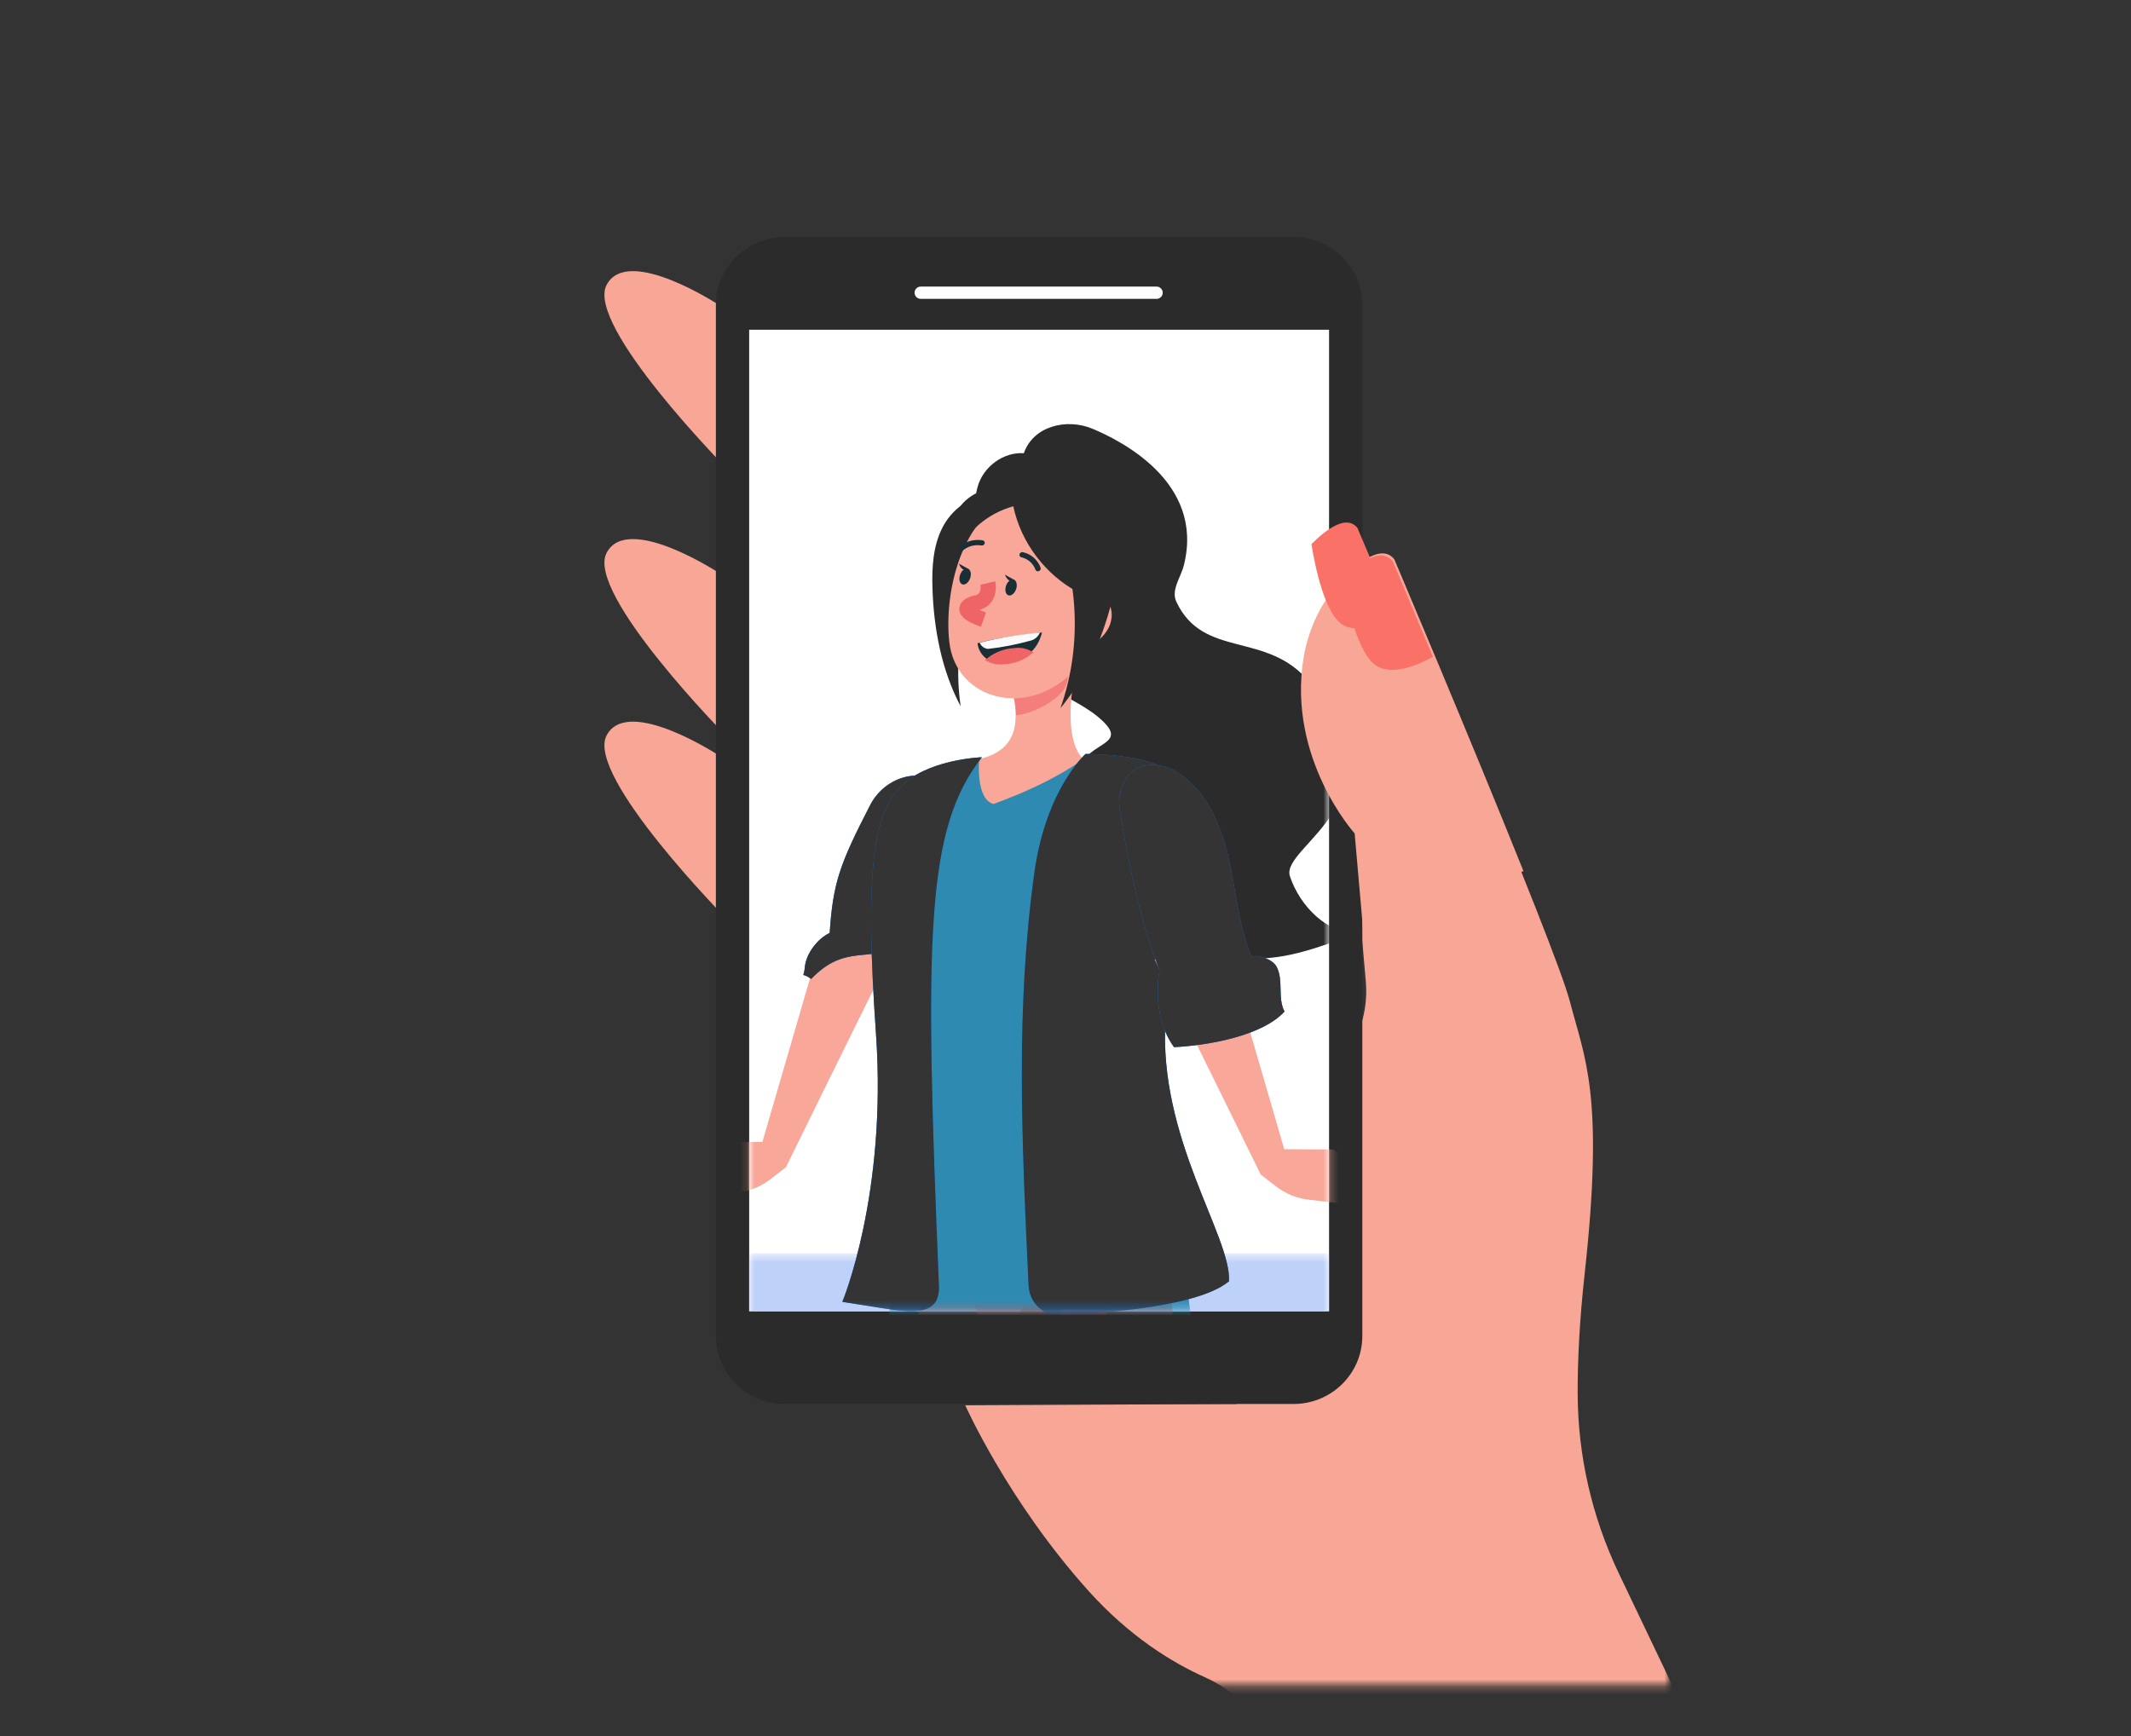 <svg width="281" height="229" viewBox="0 0 281 229" fill="none" xmlns="http://www.w3.org/2000/svg">
<rect x="0" y="0" width="281" height="229" fill="#333333" stroke="none"/>
<mask id="mask0_1_124" style="mask-type:luminance" maskUnits="userSpaceOnUse" x="60" y="24" width="160" height="199">
<path d="M220 24.773H60V222.26H220V24.773Z" fill="white"/>
</mask>
<g mask="url(#mask0_1_124)">
<path d="M230.935 244.099H173.197L168.406 231.322C166.71 226.795 163.239 223.157 158.797 221.167C154.615 219.291 148.989 215.887 143.532 209.819C132.916 198.011 127.281 185.342 127.281 185.342L163.062 185.169C163.062 185.169 159.841 165.337 177.624 138.992C179.529 136.171 180.392 132.79 180.097 129.409L178.412 110.198C178.412 110.198 166.328 96.815 173.743 80.21C173.743 80.21 180.834 70.482 183.647 74.044C183.647 74.044 205.065 124.581 207.014 132.096C208.963 139.611 211.565 144.333 208.963 167.951C208.274 174.203 208.027 179.416 208.035 183.706C208.052 191.937 209.906 200.06 213.458 207.5L230.935 244.099Z" fill="#F8A796"/>
</g>
<mask id="mask1_1_124" style="mask-type:luminance" maskUnits="userSpaceOnUse" x="60" y="24" width="160" height="199">
<path d="M220 24.773H60V222.26H220V24.773Z" fill="white"/>
</mask>
<g mask="url(#mask1_1_124)">
<path d="M95.007 40.35C95.007 40.35 82.776 32.238 79.986 37.582C77.193 42.925 95.873 61.836 95.873 61.836L95.007 40.35Z" fill="#F8A796"/>
<path d="M95.007 75.689C95.007 75.689 82.776 67.577 79.986 72.921C77.193 78.264 95.873 97.174 95.873 97.174L95.007 75.689Z" fill="#F8A796"/>
<path d="M95.007 99.768C95.007 99.768 82.776 91.656 79.986 97C77.193 102.343 95.873 121.253 95.873 121.253L95.007 99.768Z" fill="#F8A796"/>
</g>
<mask id="mask2_1_124" style="mask-type:luminance" maskUnits="userSpaceOnUse" x="60" y="24" width="160" height="199">
<path d="M220 24.773H60V222.26H220V24.773Z" fill="white"/>
</mask>
<g mask="url(#mask2_1_124)">
<path d="M103.45 31.26H170.587C175.585 31.26 179.639 35.276 179.639 40.23V150.94V176.197C179.639 181.195 175.538 185.167 170.587 185.167H103.45C98.457 185.167 94.398 181.156 94.398 176.197V65.49V40.233C94.398 35.232 98.5 31.26 103.45 31.26Z" fill="#2B2B2B"/>
</g>
<mask id="mask3_1_124" style="mask-type:luminance" maskUnits="userSpaceOnUse" x="60" y="24" width="160" height="199">
<path d="M220 24.773H60V222.26H220V24.773Z" fill="white"/>
</mask>
<g mask="url(#mask3_1_124)">
<path d="M98.787 172.944H175.254L175.254 43.489H98.787L98.787 172.944Z" fill="white"/>
</g>
<mask id="mask4_1_124" style="mask-type:luminance" maskUnits="userSpaceOnUse" x="60" y="24" width="160" height="199">
<path d="M220 24.773H60V222.26H220V24.773Z" fill="white"/>
</mask>
<g mask="url(#mask4_1_124)">
<path d="M121.418 39.418H152.501C152.954 39.418 153.32 39.056 153.32 38.607C153.32 38.158 152.954 37.796 152.501 37.796H121.418C120.965 37.796 120.6 38.158 120.6 38.607C120.6 39.056 120.965 39.418 121.418 39.418Z" fill="white"/>
</g>
<mask id="mask5_1_124" style="mask-type:luminance" maskUnits="userSpaceOnUse" x="60" y="24" width="160" height="199">
<path d="M220 24.773H60V222.26H220V24.773Z" fill="white"/>
</mask>
<g mask="url(#mask5_1_124)">
<mask id="mask6_1_124" style="mask-type:luminance" maskUnits="userSpaceOnUse" x="98" y="165" width="78" height="122">
<path d="M98.791 286.585H175.168L175.168 165.528H98.791L98.791 286.585Z" fill="white"/>
</mask>
<g mask="url(#mask6_1_124)">
<path d="M98.787 172.942H175.254V165.285H98.787V172.942Z" fill="#BED1F9"/>
</g>
<mask id="mask7_1_124" style="mask-type:luminance" maskUnits="userSpaceOnUse" x="98" y="51" width="78" height="122">
<path d="M175.252 51.641H98.875V172.698H175.252V51.641Z" fill="white"/>
</mask>
<g mask="url(#mask7_1_124)">
<path d="M107.82 125.554L100.532 150.608L94.118 150.644L90.579 152.707C89.606 153.275 89.362 154.557 90.059 155.441C90.551 156.063 91.156 156.748 91.809 157.303C92.203 157.638 92.723 157.794 93.24 157.732L97.308 157.267C98.878 157.088 100.366 156.481 101.612 155.516L103.632 153.947C103.632 153.947 112.459 135.937 117.606 125.621C116.594 123.945 114.444 123.067 112.475 122.987C110.506 122.906 108.121 123.622 107.82 125.554Z" fill="#F8A799"/>
</g>
<mask id="mask8_1_124" style="mask-type:luminance" maskUnits="userSpaceOnUse" x="98" y="51" width="78" height="122">
<path d="M175.252 51.641H98.875V172.698H175.252V51.641Z" fill="white"/>
</mask>
<g mask="url(#mask8_1_124)">
<path d="M135.007 59.775C136.245 56.182 140.659 55.125 144.051 56.544C147.443 57.963 158.931 63.454 156.099 74.579C155.688 76.187 154.388 77.824 155.12 79.373C158.706 86.969 167.05 83.17 172.636 89.927C185.702 105.721 168.723 111.544 170.096 115.588C171.469 119.63 175.005 123.017 178.864 123.173C173.643 124.974 169.041 126.93 163.477 126.306C157.916 125.682 152.321 123.298 148.158 118.983C143.995 114.668 141.435 108.316 142.076 102.289C142.546 97.874 148.709 98.498 145.651 95.343C143.626 93.252 140.892 92.277 138.574 90.607C133.215 86.749 130.608 79.638 129.199 72.873C128.602 70.01 128.161 66.994 128.898 64.254C129.637 61.511 132.363 59.588 135.007 59.775Z" fill="#2B2B2B"/>
</g>
<mask id="mask9_1_124" style="mask-type:luminance" maskUnits="userSpaceOnUse" x="98" y="51" width="78" height="122">
<path d="M175.252 51.641H98.875V172.698H175.252V51.641Z" fill="white"/>
</mask>
<g mask="url(#mask9_1_124)">
<path d="M120.662 124.357C114.549 127.178 111.632 124.293 106.96 129.11C105.517 128.07 105.97 129.286 106.133 127.524C106.296 125.765 107.795 123.803 109.404 123.042C109.849 116.393 110.729 113.98 114.738 106.189C115.95 103.83 118.383 102.241 121.056 102.286C122.58 102.311 124.13 102.693 125.295 103.683C126.293 104.53 126.319 105.639 126.111 106.924L120.279 119.022C120.437 118.994 121.632 118.897 121.832 119.028L120.662 124.357Z" fill="#007CFF"/>
</g>
<mask id="mask10_1_124" style="mask-type:luminance" maskUnits="userSpaceOnUse" x="98" y="51" width="78" height="122">
<path d="M175.252 51.641H98.875V172.698H175.252V51.641Z" fill="white"/>
</mask>
<g mask="url(#mask10_1_124)">
<path d="M120.662 124.357C114.549 127.178 111.632 124.293 106.96 129.11C105.517 128.07 105.97 129.286 106.133 127.524C106.296 125.765 107.795 123.803 109.404 123.042C109.849 116.393 110.729 113.98 114.738 106.189C115.95 103.83 118.383 102.241 121.056 102.286C122.58 102.311 124.13 102.693 125.295 103.683C126.293 104.53 126.319 105.639 126.111 106.924L120.279 119.022C120.437 118.994 121.632 118.897 121.832 119.028L120.662 124.357Z" fill="#343434"/>
</g>
<mask id="mask11_1_124" style="mask-type:luminance" maskUnits="userSpaceOnUse" x="98" y="51" width="78" height="122">
<path d="M175.252 51.641H98.875V172.698H175.252V51.641Z" fill="white"/>
</mask>
<g mask="url(#mask11_1_124)">
<path d="M132.678 175.486C133.935 180.598 135.553 186.265 137.617 192.436C138.216 180.01 141.612 163.372 141.721 162.806L132.678 175.486Z" fill="black"/>
</g>
<mask id="mask12_1_124" style="mask-type:luminance" maskUnits="userSpaceOnUse" x="98" y="51" width="78" height="122">
<path d="M175.252 51.641H98.875V172.698H175.252V51.641Z" fill="white"/>
</mask>
<g mask="url(#mask12_1_124)">
<path d="M126.23 163.424L143.676 228.397L167.448 275.951L173.699 273.799C173.699 273.799 170.135 254.524 163.001 236.818C161.356 232.732 158.211 228.553 157.167 225.208C156.25 222.276 157.699 189.487 153.477 181.863C153.477 181.863 157.62 169.648 150.101 159.14L126.23 163.424Z" fill="#C95B51"/>
</g>
<mask id="mask13_1_124" style="mask-type:luminance" maskUnits="userSpaceOnUse" x="98" y="51" width="78" height="122">
<path d="M175.252 51.641H98.875V172.698H175.252V51.641Z" fill="white"/>
</mask>
<g mask="url(#mask13_1_124)">
<path d="M123.539 160.026L111.764 224.431L106.414 277.234L112.861 278.7C112.861 278.7 120.175 260.492 123.621 241.736C124.417 237.409 123.992 232.211 124.901 228.827C125.697 225.861 127.134 224.119 129.666 217.496C132.729 209.484 136.226 198.669 136.735 189.989C136.735 189.989 146.794 181.822 146.054 168.957L123.539 160.026Z" fill="#C95B51"/>
</g>
<mask id="mask14_1_124" style="mask-type:luminance" maskUnits="userSpaceOnUse" x="98" y="51" width="78" height="122">
<path d="M175.252 51.641H98.875V172.698H175.252V51.641Z" fill="white"/>
</mask>
<g mask="url(#mask14_1_124)">
<path d="M156.743 207.414C132.872 212.247 113.744 206.145 113.744 206.145L120.166 146.036C120.166 146 120.177 145.964 120.205 145.93C119.857 145.88 119.603 145.548 119.643 145.183C119.702 144.578 119.755 143.987 119.814 143.383C119.814 143.366 119.823 143.352 119.823 143.344C119.859 142.99 120.175 142.739 120.512 142.786H120.521C119.162 134.415 118.096 128.812 117.888 123.477C117.603 119.187 117.415 116.233 117.938 110.95C118.869 105.348 121.84 101.286 126.878 100.595C128.281 100.405 129.772 100.232 131.153 100.099C135.48 99.8 139.814 99.8 144.135 100.099C145.364 100.163 146.571 100.258 147.705 100.375C151.941 100.79 154.596 104.776 153.404 108.907C148.484 126.039 147.412 135.101 147.84 142.817C147.93 142.808 148.028 142.794 148.118 142.786C148.38 142.761 148.627 142.92 148.731 143.179C148.951 143.759 149.19 144.333 149.421 144.916C149.429 144.946 149.438 144.971 149.443 145.002C149.528 145.395 149.294 145.78 148.92 145.875C148.833 145.886 148.743 145.897 148.656 145.905C148.734 146.123 149.39 147.926 154.793 162.806C159.814 176.637 156.743 207.414 156.743 207.414Z" fill="#2F8AB2"/>
</g>
<mask id="mask15_1_124" style="mask-type:luminance" maskUnits="userSpaceOnUse" x="98" y="51" width="78" height="122">
<path d="M175.252 51.641H98.875V172.698H175.252V51.641Z" fill="white"/>
</mask>
<g mask="url(#mask15_1_124)">
<path d="M142.622 84.798C141.429 89.146 139.966 97.194 142.833 100.118C142.833 100.118 139.044 103.134 131.01 106.033C128.611 105.428 129.117 100.118 129.117 100.118C134.135 98.95 134.281 95.332 133.674 91.934L142.622 84.798Z" fill="#F8A799"/>
</g>
<mask id="mask16_1_124" style="mask-type:luminance" maskUnits="userSpaceOnUse" x="98" y="51" width="78" height="122">
<path d="M175.252 51.641H98.875V172.698H175.252V51.641Z" fill="white"/>
</mask>
<g mask="url(#mask16_1_124)">
<path d="M129.482 99.87C122.022 109.361 121.912 123.519 123.811 169.585C123.977 173.599 120.287 173.164 116.284 172.528C111.074 171.7 111.074 171.7 111.074 171.7C111.074 171.7 116.979 157.562 115.516 136.464C114.053 115.368 115.069 107.912 118.52 104.012C121.972 100.115 129.482 99.87 129.482 99.87Z" fill="#007CFF"/>
</g>
<mask id="mask17_1_124" style="mask-type:luminance" maskUnits="userSpaceOnUse" x="98" y="51" width="78" height="122">
<path d="M175.252 51.641H98.875V172.698H175.252V51.641Z" fill="white"/>
</mask>
<g mask="url(#mask17_1_124)">
<path d="M129.482 99.87C122.022 109.361 121.912 123.519 123.811 169.585C123.977 173.599 120.287 173.164 116.284 172.528C111.074 171.7 111.074 171.7 111.074 171.7C111.074 171.7 116.979 157.562 115.516 136.464C114.053 115.368 115.069 107.912 118.52 104.012C121.972 100.115 129.482 99.87 129.482 99.87Z" fill="#343434"/>
</g>
<mask id="mask18_1_124" style="mask-type:luminance" maskUnits="userSpaceOnUse" x="98" y="51" width="78" height="122">
<path d="M175.252 51.641H98.875V172.698H175.252V51.641Z" fill="white"/>
</mask>
<g mask="url(#mask18_1_124)">
<path d="M143.148 99.436C143.148 99.436 137.952 104.01 136.402 115.037C133.933 132.824 134.706 149.986 135.634 169.568C135.772 172.448 138.698 174.346 141.423 173.34C141.423 173.34 157.536 172.841 162.059 168.98C162.38 163.079 152.681 150.062 153.691 134.46C154.701 118.859 156.653 105.264 154.619 102.329C152.585 99.391 143.148 99.436 143.148 99.436Z" fill="#007CFF"/>
</g>
<mask id="mask19_1_124" style="mask-type:luminance" maskUnits="userSpaceOnUse" x="98" y="51" width="78" height="122">
<path d="M175.252 51.641H98.875V172.698H175.252V51.641Z" fill="white"/>
</mask>
<g mask="url(#mask19_1_124)">
<path d="M143.148 99.436C143.148 99.436 137.952 104.01 136.402 115.037C133.933 132.824 134.706 149.986 135.634 169.568C135.772 172.448 138.698 174.346 141.423 173.34C141.423 173.34 157.536 172.841 162.059 168.98C162.38 163.079 152.681 150.062 153.691 134.46C154.701 118.859 156.653 105.264 154.619 102.329C152.585 99.391 143.148 99.436 143.148 99.436Z" fill="#343434"/>
</g>
<mask id="mask20_1_124" style="mask-type:luminance" maskUnits="userSpaceOnUse" x="98" y="51" width="78" height="122">
<path d="M175.252 51.641H98.875V172.698H175.252V51.641Z" fill="white"/>
</mask>
<g mask="url(#mask20_1_124)">
<path opacity="0.71" d="M140.768 87.706L133.668 91.926C133.871 92.724 133.98 93.529 133.991 94.34C136.537 94.073 140.2 92.027 140.672 90.07C140.892 89.292 140.925 88.492 140.768 87.706Z" fill="#F26E71"/>
</g>
<mask id="mask21_1_124" style="mask-type:luminance" maskUnits="userSpaceOnUse" x="98" y="51" width="78" height="122">
<path d="M175.252 51.641H98.875V172.698H175.252V51.641Z" fill="white"/>
</mask>
<g mask="url(#mask21_1_124)">
<path d="M132.955 68.781C127.76 75.672 125.45 84.633 126.674 93.149C124.156 88.419 123.116 82.872 122.955 77.525C122.874 74.838 123.034 72.056 124.238 69.648C125.442 67.24 127.915 65.291 130.623 65.4C131.591 65.439 132.584 65.759 133.248 66.459C133.915 67.159 133.535 68.012 132.955 68.781Z" fill="#2B2B2B"/>
</g>
<mask id="mask22_1_124" style="mask-type:luminance" maskUnits="userSpaceOnUse" x="98" y="51" width="78" height="122">
<path d="M175.252 51.641H98.875V172.698H175.252V51.641Z" fill="white"/>
</mask>
<g mask="url(#mask22_1_124)">
<path d="M146.397 76.012C145.058 83.081 144.642 86.097 140.543 89.481C134.42 94.557 126.006 91.887 125.179 84.681C124.448 78.192 126.766 67.725 134.119 65.389C138.943 63.641 144.282 66.1 146.043 70.88C146.65 72.525 146.774 74.303 146.397 76.012Z" fill="#F8A799"/>
</g>
<mask id="mask23_1_124" style="mask-type:luminance" maskUnits="userSpaceOnUse" x="98" y="51" width="78" height="122">
<path d="M175.252 51.641H98.875V172.698H175.252V51.641Z" fill="white"/>
</mask>
<g mask="url(#mask23_1_124)">
<path d="M134.011 77.631C133.839 78.208 133.389 78.612 133.015 78.529C132.644 78.445 132.469 77.91 132.635 77.333C132.801 76.756 133.26 76.346 133.631 76.427C134.002 76.511 134.177 77.049 134.011 77.631Z" fill="#1A2E35"/>
</g>
<mask id="mask24_1_124" style="mask-type:luminance" maskUnits="userSpaceOnUse" x="98" y="51" width="78" height="122">
<path d="M175.252 51.641H98.875V172.698H175.252V51.641Z" fill="white"/>
</mask>
<g mask="url(#mask24_1_124)">
<path d="M127.947 76.185C127.776 76.762 127.331 77.166 126.951 77.083C126.572 76.999 126.406 76.464 126.577 75.887C126.749 75.31 127.193 74.906 127.573 74.99C127.953 75.07 128.122 75.6 127.947 76.185Z" fill="#1A2E35"/>
</g>
<mask id="mask25_1_124" style="mask-type:luminance" maskUnits="userSpaceOnUse" x="98" y="51" width="78" height="122">
<path d="M175.252 51.641H98.875V172.698H175.252V51.641Z" fill="white"/>
</mask>
<g mask="url(#mask25_1_124)">
<path d="M127.729 75.053L126.457 74.345C126.454 74.345 126.851 75.596 127.729 75.053Z" fill="#1A2E35"/>
</g>
<mask id="mask26_1_124" style="mask-type:luminance" maskUnits="userSpaceOnUse" x="98" y="51" width="78" height="122">
<path d="M175.252 51.641H98.875V172.698H175.252V51.641Z" fill="white"/>
</mask>
<g mask="url(#mask26_1_124)">
<path d="M145.973 83.167C145.231 84.349 144.018 85.166 142.637 85.414C140.941 85.645 140.443 83.689 141.234 81.882C141.965 80.257 143.67 78.186 145.228 78.785C146.786 79.39 146.975 81.623 145.973 83.167Z" fill="#F8A799"/>
</g>
<mask id="mask27_1_124" style="mask-type:luminance" maskUnits="userSpaceOnUse" x="98" y="51" width="78" height="122">
<path d="M175.252 51.641H98.875V172.698H175.252V51.641Z" fill="white"/>
</mask>
<g mask="url(#mask27_1_124)">
<path d="M136.732 75.323C136.645 75.295 136.578 75.228 136.544 75.142C136.248 74.323 135.556 73.707 134.704 73.503C134.527 73.478 134.406 73.319 134.428 73.143C134.431 73.129 134.431 73.118 134.437 73.104C134.485 72.912 134.673 72.789 134.87 72.823C135.956 73.06 136.842 73.835 137.219 74.872C137.278 75.056 137.182 75.251 137 75.318C136.915 75.357 136.819 75.359 136.732 75.323Z" fill="#1A2E35"/>
</g>
<mask id="mask28_1_124" style="mask-type:luminance" maskUnits="userSpaceOnUse" x="98" y="51" width="78" height="122">
<path d="M175.252 51.641H98.875V172.698H175.252V51.641Z" fill="white"/>
</mask>
<g mask="url(#mask28_1_124)">
<path d="M126.604 72.762C126.422 72.756 126.281 72.603 126.289 72.424C126.292 72.321 126.346 72.226 126.433 72.168C127.291 71.393 128.467 71.061 129.609 71.27C129.786 71.318 129.89 71.496 129.842 71.669C129.839 71.677 129.839 71.683 129.837 71.691C129.775 71.878 129.581 71.987 129.386 71.942C128.481 71.792 127.555 72.062 126.877 72.678C126.799 72.737 126.7 72.767 126.604 72.762Z" fill="#1A2E35"/>
</g>
<mask id="mask29_1_124" style="mask-type:luminance" maskUnits="userSpaceOnUse" x="98" y="51" width="78" height="122">
<path d="M175.252 51.641H98.875V172.698H175.252V51.641Z" fill="white"/>
</mask>
<g mask="url(#mask29_1_124)">
<path d="M133.789 76.503L132.518 75.795C132.518 75.795 132.914 77.038 133.789 76.503Z" fill="#1A2E35"/>
</g>
<mask id="mask30_1_124" style="mask-type:luminance" maskUnits="userSpaceOnUse" x="98" y="51" width="78" height="122">
<path d="M175.252 51.641H98.875V172.698H175.252V51.641Z" fill="white"/>
</mask>
<g mask="url(#mask30_1_124)">
<path d="M128.9 84.838C128.9 84.838 131.1 84.085 137.407 83.425C136.878 85.384 135.663 87.046 132.425 87.386C130.827 87.709 129.266 86.686 128.94 85.103C128.926 85.014 128.912 84.927 128.9 84.838Z" fill="#1A2E35"/>
<path d="M133.755 85.725C132.506 85.789 131.308 86.241 130.332 87.016C130.973 87.339 131.699 87.462 132.414 87.364C133.663 87.305 134.858 86.854 135.829 86.073C135.193 85.745 134.467 85.622 133.755 85.725Z" fill="#EF6565" stroke="#EF6565" stroke-width="0.5" stroke-miterlimit="10"/>
<path d="M129.184 84.758C129.364 85.212 129.783 85.533 130.272 85.583C132.143 85.376 133.997 85.017 135.808 84.512C136.399 84.392 136.891 83.988 137.122 83.434C134.444 83.673 131.791 84.114 129.184 84.758Z" fill="#FAFAFA"/>
</g>
<mask id="mask31_1_124" style="mask-type:luminance" maskUnits="userSpaceOnUse" x="98" y="51" width="78" height="122">
<path d="M175.252 51.641H98.875V172.698H175.252V51.641Z" fill="white"/>
</mask>
<g mask="url(#mask31_1_124)">
<path d="M138.164 67.1C142.235 75.204 142.851 84.876 139.835 93.4C143.444 89.021 145.664 83.516 146.915 78.044C147.545 75.296 147.942 72.4 147.163 69.687C146.384 66.975 144.178 64.486 141.303 64.07C140.277 63.923 139.166 64.059 138.325 64.65C137.484 65.241 137.709 66.197 138.164 67.1Z" fill="#2B2B2B"/>
</g>
<mask id="mask32_1_124" style="mask-type:luminance" maskUnits="userSpaceOnUse" x="98" y="51" width="78" height="122">
<path d="M175.252 51.641H98.875V172.698H175.252V51.641Z" fill="white"/>
</mask>
<g mask="url(#mask32_1_124)">
<path d="M162.056 126.513L169.344 151.567L175.758 151.603L179.296 153.666C180.27 154.234 180.514 155.516 179.817 156.4C179.324 157.022 178.72 157.707 178.067 158.262C177.673 158.597 177.153 158.753 176.635 158.691L172.568 158.226C170.998 158.047 169.51 157.44 168.264 156.475L166.244 154.906C166.244 154.906 157.417 136.896 152.27 126.58C153.282 124.904 155.431 124.026 157.4 123.946C159.369 123.865 161.755 124.584 162.056 126.513Z" fill="#F8A799"/>
</g>
<mask id="mask33_1_124" style="mask-type:luminance" maskUnits="userSpaceOnUse" x="98" y="51" width="78" height="122">
<path d="M175.252 51.641H98.875V172.698H175.252V51.641Z" fill="white"/>
</mask>
<g mask="url(#mask33_1_124)">
<path d="M154.169 101.282C158.447 103.273 160.743 107.967 161.851 112.519C162.959 117.07 163.229 121.857 165.041 126.18C166.009 125.848 167.837 126.579 168.321 127.473C168.805 128.368 168.838 129.427 168.858 130.442C168.878 131.457 168.903 132.513 169.379 133.413C166.405 136.664 159.229 137.89 154.807 138.108C152.771 135.312 152.315 131.362 152.9 127.964C150.284 121.227 148.824 113.979 147.66 106.854C147.26 104.418 148.405 100.886 151.902 100.889C152.402 100.861 153.716 101.07 154.169 101.282Z" fill="#007CFF"/>
</g>
<mask id="mask34_1_124" style="mask-type:luminance" maskUnits="userSpaceOnUse" x="98" y="51" width="78" height="122">
<path d="M175.252 51.641H98.875V172.698H175.252V51.641Z" fill="white"/>
</mask>
<g mask="url(#mask34_1_124)">
<path d="M154.169 101.282C158.447 103.273 160.743 107.967 161.851 112.519C162.959 117.07 163.229 121.857 165.041 126.18C166.009 125.848 167.837 126.579 168.321 127.473C168.805 128.368 168.838 129.427 168.858 130.442C168.878 131.457 168.903 132.513 169.379 133.413C166.405 136.664 159.229 137.89 154.807 138.108C152.771 135.312 152.315 131.362 152.9 127.964C150.284 121.227 148.824 113.979 147.66 106.854C147.26 104.418 148.405 100.886 151.902 100.889C152.402 100.861 153.716 101.07 154.169 101.282Z" fill="#343434"/>
</g>
<mask id="mask35_1_124" style="mask-type:luminance" maskUnits="userSpaceOnUse" x="98" y="51" width="78" height="122">
<path d="M175.252 51.641H98.875V172.698H175.252V51.641Z" fill="white"/>
</mask>
<g mask="url(#mask35_1_124)">
<path d="M142.178 78.114C137.84 75.814 134.62 71.546 133.618 66.774C130.226 67.711 127.317 70.169 126.023 73.417C124.811 71.323 125.205 68.536 126.724 66.649C128.243 64.762 130.968 63.925 133.298 64.633C135.16 64.293 137.267 63.644 138.966 64.475C140.482 65.216 141.447 66.755 142.035 68.327C143.177 71.368 143.326 75.067 142.178 78.114Z" fill="#2B2B2B"/>
</g>
<mask id="mask36_1_124" style="mask-type:luminance" maskUnits="userSpaceOnUse" x="98" y="51" width="78" height="122">
<path d="M175.252 51.641H98.875V172.698H175.252V51.641Z" fill="white"/>
</mask>
<g mask="url(#mask36_1_124)">
<path d="M130.256 76.893C130.256 76.893 130.794 79.209 128.54 79.557C128.54 79.557 125.545 80.274 129.682 81.721" stroke="#EF6565" stroke-width="2" stroke-miterlimit="10"/>
</g>
</g>
<mask id="mask37_1_124" style="mask-type:luminance" maskUnits="userSpaceOnUse" x="60" y="24" width="160" height="199">
<path d="M220 24.773H60V222.26H220V24.773Z" fill="white"/>
</mask>
<g mask="url(#mask37_1_124)">
<path d="M181.373 121.513C181.373 121.513 180.912 123.213 179.868 124.049L178.628 109.92C178.628 109.92 169.739 100.074 171.885 86.798C172.619 82.251 174.901 78.07 178.391 75.029C180.383 73.295 182.571 72.135 183.86 73.766C183.86 73.766 193.93 97.532 200.889 114.893L181.373 121.513Z" fill="#F8A796"/>
</g>
<mask id="mask38_1_124" style="mask-type:luminance" maskUnits="userSpaceOnUse" x="60" y="24" width="160" height="199">
<path d="M220 24.773H60V222.26H220V24.773Z" fill="white"/>
</mask>
<g mask="url(#mask38_1_124)">
<path d="M181.843 88.004C179.061 86.736 177.606 79.561 177.086 76.336C179.319 74.108 182.121 72.107 183.654 74.044C183.654 74.044 185.871 79.276 188.945 86.627C186.841 87.787 183.921 88.952 181.843 88.004Z" fill="#F97167"/>
</g>
<path d="M177.329 82.554C174.756 81.381 173.411 74.744 172.93 71.761C174.996 69.701 177.587 67.85 179.005 69.642C179.005 69.642 181.055 74.481 183.899 81.28C181.953 82.353 179.252 83.43 177.329 82.554Z" fill="#F97167"/>
</svg>
